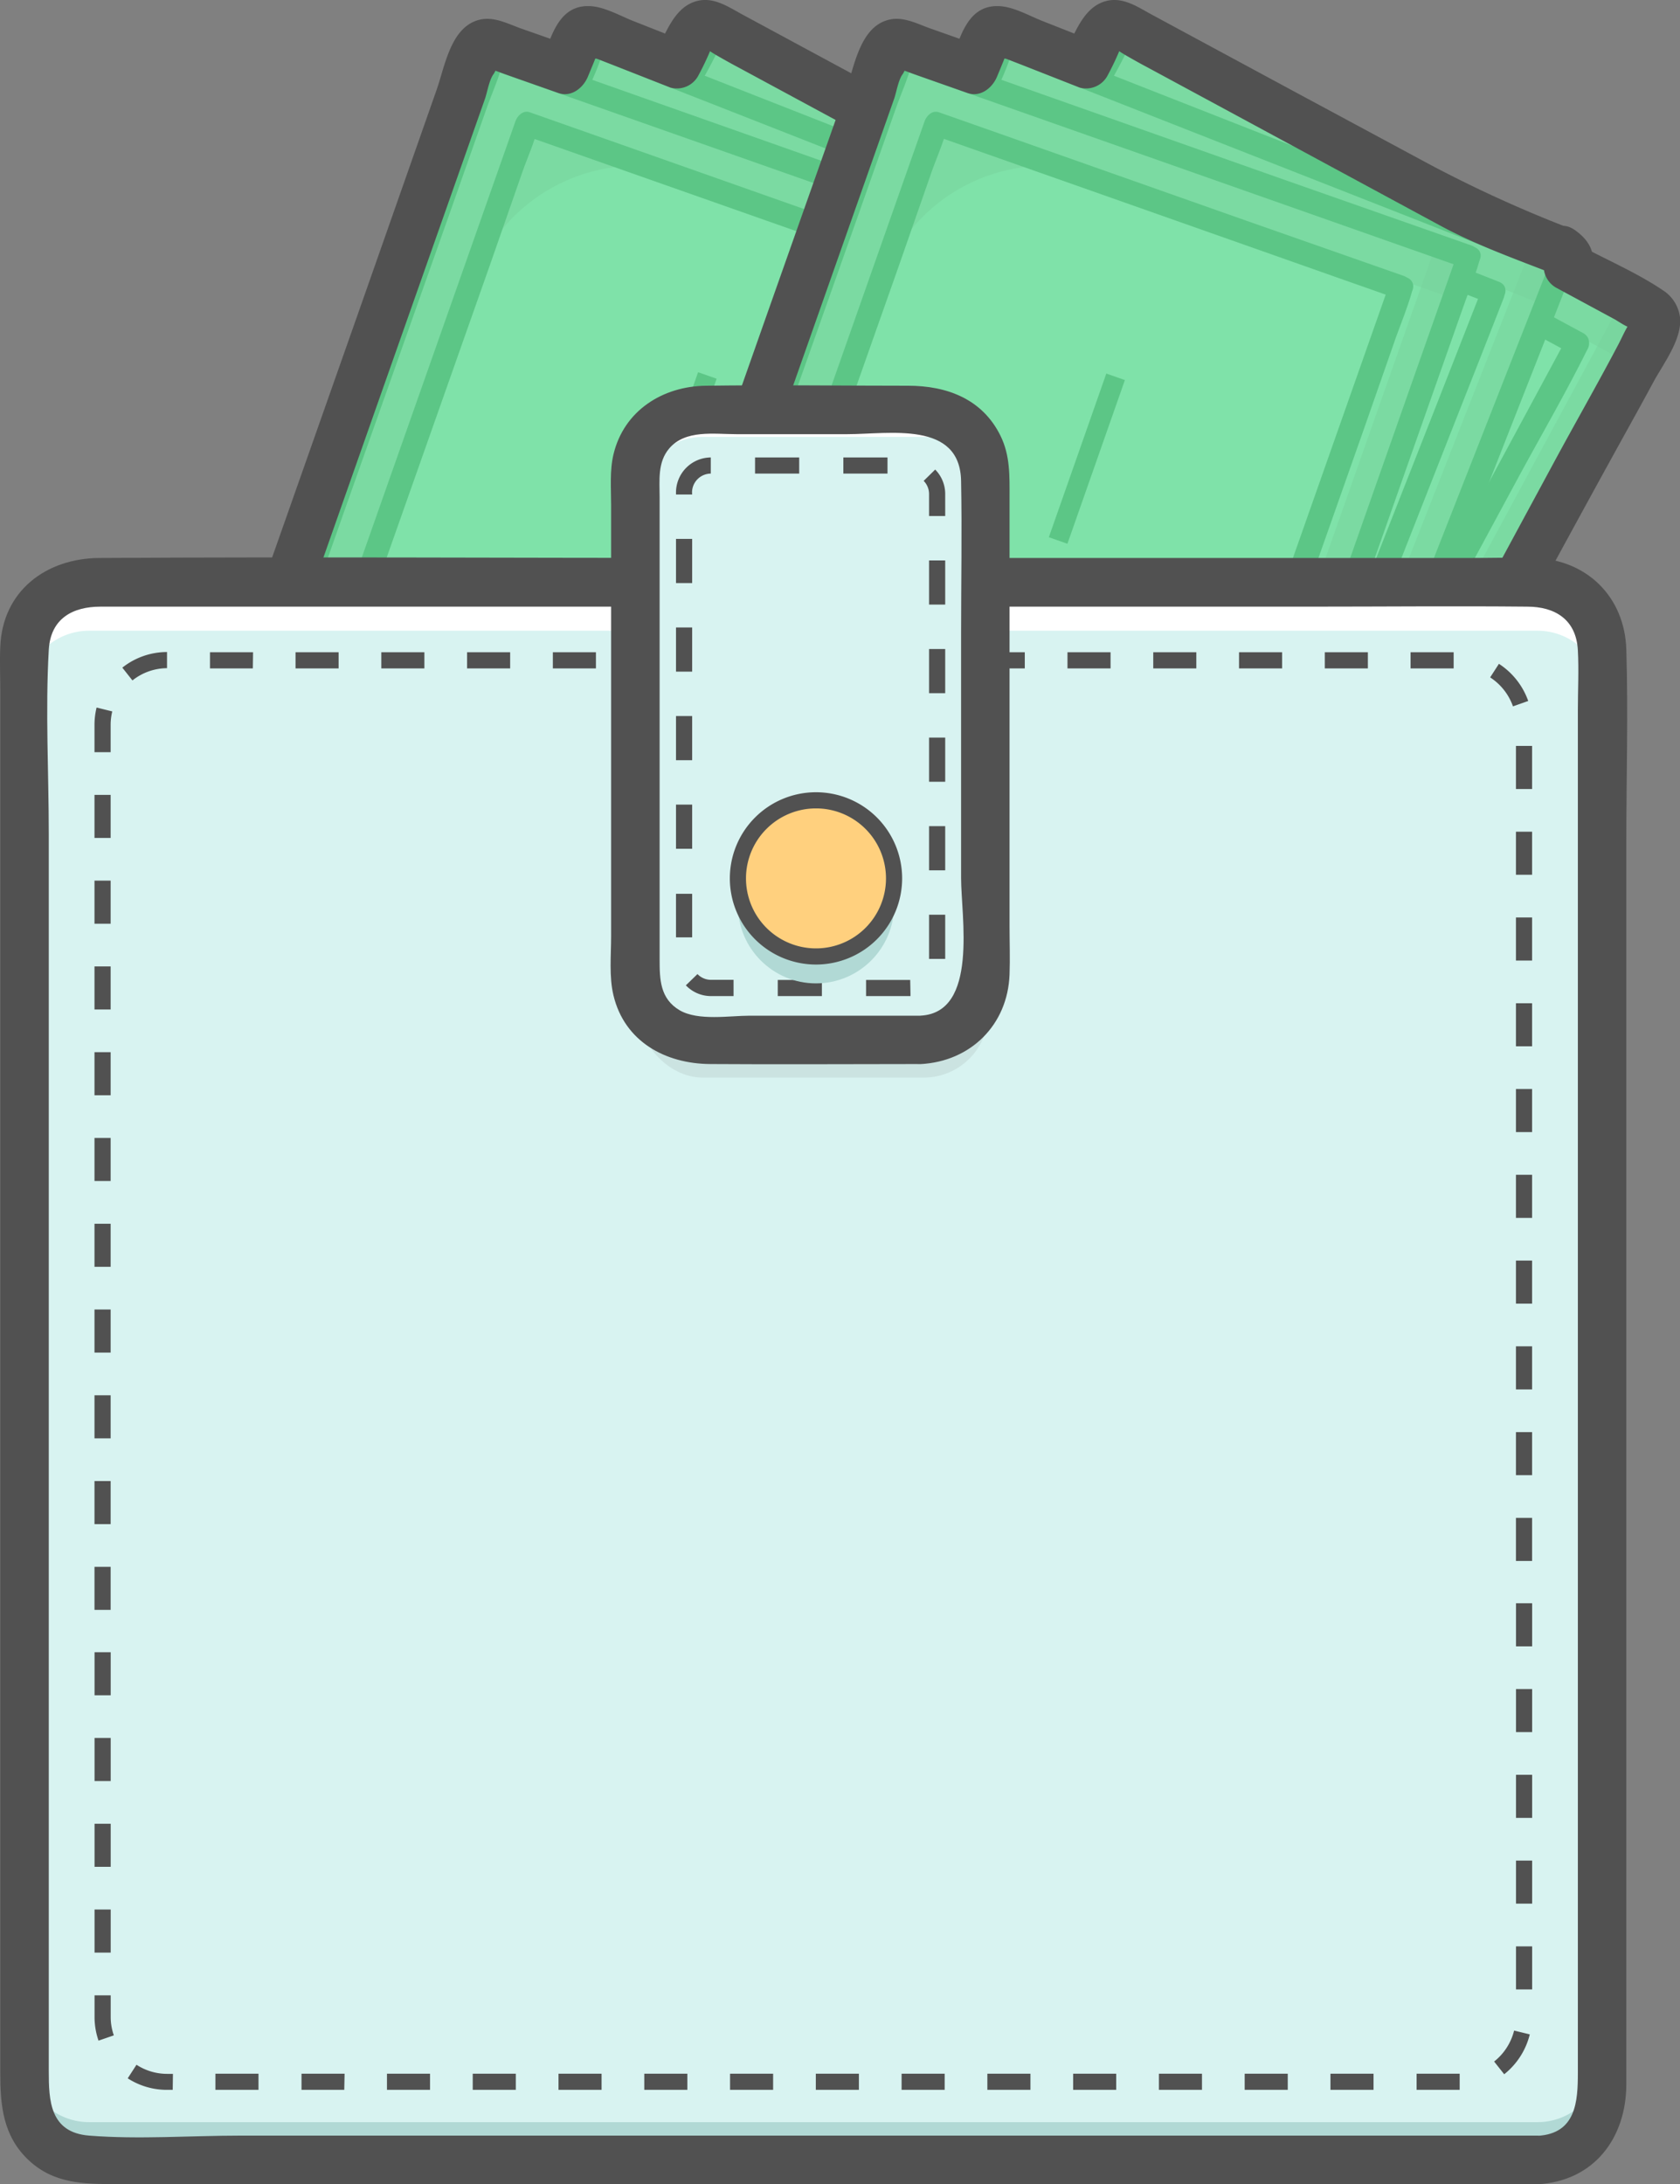 <svg xmlns="http://www.w3.org/2000/svg" viewBox="0 0 312.02 405.64"><rect x="0" y="0" width="312.02" height="405.64" fill="#808080" stroke="none"/><defs><style>.cls-1{fill:#7fe2a9;}.cls-2{opacity:0.5;}.cls-3{fill:#78d19c;}.cls-4{fill:#5cc686;}.cls-5{fill:#fff;}.cls-6{fill:#515151;}.cls-7{fill:#d8f3f1;}.cls-8{fill:#b1d9d5;}.cls-9{opacity:0.1;}.cls-10{fill:#ffd07e;}</style></defs><title>icon-geld</title><g id="Layer_2" data-name="Layer 2"><g id="Layer_1-2" data-name="Layer 1"><rect class="cls-1" x="4.39" y="83.2" width="239.59" height="111.71" transform="translate(-57.18 182.27) rotate(-61.63)"/><g class="cls-2"><path class="cls-3" d="M18.17,218.1,27.22,223,121.81,47.82a32.43,32.43,0,0,1,44-13.13l60.7,32.78,3.84-7.11L132,7.28Z"/></g><g class="cls-2"><path class="cls-3" d="M70.5,235.91l-48-25.9-4.36,8.08,98.3,53.08L230.3,60.35l-5.82-3.14L139.05,215.43A50.59,50.59,0,0,1,70.5,235.91Z"/></g><path class="cls-4" d="M228.31,59.14l-11.36,21-27.19,50.36-33,61-28.39,52.57-9.3,17.23a85.93,85.93,0,0,0-4.45,8.24,3.58,3.58,0,0,1-.19.34l3-.89L84.23,251.12,31.28,222.53,19.17,216l.89,3,11.36-21,27.19-50.36,33-61L120,34l9.3-17.23a85.93,85.93,0,0,0,4.45-8.24,3.58,3.58,0,0,1,.19-.34l-3,.89L164.15,27,217.1,55.59l12.11,6.54c2.5,1.35,4.6-2.53,2.1-3.88L198.06,40.3,145.11,11.71,133,5.17a2.24,2.24,0,0,0-3,.89l-11.36,21L91.46,77.46l-33,61L30.12,191.07c-4.58,8.47-9.46,16.85-13.75,25.47l-.19.34a2.24,2.24,0,0,0,.89,3l33.24,17.95,52.95,28.59,12.11,6.54a2.24,2.24,0,0,0,3-.89l11.36-21,27.19-50.36,33-61L218.25,87c4.58-8.47,9.46-16.85,13.75-25.47l.19-.34C233.54,58.74,229.66,56.64,228.31,59.14Z"/><path class="cls-4" d="M215,62.75,204.59,82.06l-25,46.38-30.3,56.12L123,233.1l-8.65,16a82.72,82.72,0,0,0-4.12,7.62,3.7,3.7,0,0,1-.18.34l3-.89-27.23-14.7L42.48,218.07l-9.91-5.35.89,3,10.43-19.31,25-46.38,30.3-56.12,26.21-48.54,8.65-16a82.72,82.72,0,0,0,4.12-7.62,3.7,3.7,0,0,1,.18-.34l-3,.89L162.63,37,206,60.38l9.91,5.35c2.5,1.35,4.6-2.53,2.1-3.88l-27.23-14.7L147.4,23.73l-9.91-5.35a2.24,2.24,0,0,0-3,.89L124.08,38.58,99,85l-30.3,56.12L42.52,189.63c-4.25,7.86-8.78,15.64-12.76,23.64l-.18.34a2.24,2.24,0,0,0,.89,3L57.7,231.3l43.37,23.42,9.91,5.35a2.24,2.24,0,0,0,3-.89l10.43-19.31,25-46.38,30.3-56.12,26.21-48.54c4.25-7.86,8.78-15.64,12.76-23.64l.18-.34C220.25,62.35,216.37,60.25,215,62.75Z"/><circle class="cls-5" cx="124.19" cy="139.06" r="29.4" transform="translate(-57.18 182.27) rotate(-61.63)"/><path class="cls-4" d="M153.29,154.77A33.07,33.07,0,1,1,139.9,110,33.11,33.11,0,0,1,153.29,154.77Zm-51.74-27.93a25.72,25.72,0,1,0,34.86-10.41A25.75,25.75,0,0,0,101.55,126.84Z"/><rect class="cls-4" x="80.13" y="189.12" width="32.34" height="3.67" transform="translate(-117.48 184.97) rotate(-61.63)"/><rect class="cls-4" x="139.02" y="83.94" width="32.34" height="3.67" transform="translate(5.98 181.57) rotate(-61.63)"/><rect class="cls-1" x="-1.51" y="84.33" width="239.59" height="111.71" transform="translate(-55.45 199) rotate(-68.54)"/><g class="cls-2"><path class="cls-3" d="M22.55,231.41l9.58,3.76L104.95,49.89A32.43,32.43,0,0,1,147,31.57L211.2,56.81l3-7.52-104-40.86Z"/></g><g class="cls-2"><path class="cls-3" d="M76.64,242.8,25.91,222.86l-3.36,8.55,104,40.86,87.64-223L208,46.86,142.23,214.22A50.59,50.59,0,0,1,76.64,242.8Z"/></g><path class="cls-4" d="M212.15,48.07l-8.72,22.19-20.94,53.29L157.15,188l-21.89,55.69L128.09,262c-1.11,2.83-2.67,5.78-3.43,8.74a3.28,3.28,0,0,1-.14.36l3-.89-35.36-13.9-55.86-22-12.76-5,.89,3L33.17,210,54.1,156.78,79.48,92.22l21.85-55.61,7.16-18.22c1.11-2.83,2.67-5.77,3.43-8.72a3.28,3.28,0,0,1,.14-.36l-3,.89L144.23,24l56,22,12.81,5c2.61,1,4.73-2.84,2.1-3.88L180,33.36l-56-22-12.81-5c-1-.39-2.51-.32-3,.89L99.43,29.47,78.5,82.73,53.13,147.29,31.27,202.9c-3.53,9-7.09,18-10.59,26.94l-.14.36c-.39,1-.32,2.51.89,3l35.36,13.9,55.86,22,12.76,5c1,.39,2.51.32,3-.89L137.12,251l20.94-53.29,25.33-64.46,21.89-55.69c3.54-9,7.1-18,10.61-27l.14-.36C217.06,47.56,213.19,45.44,212.15,48.07Z"/><path class="cls-4" d="M199.39,53.26l-8,20.42-19.28,49.05L148.75,182.1l-20.18,51.34-6.66,16.94a75.73,75.73,0,0,0-3.17,8.06,3.39,3.39,0,0,1-.14.36l3-.89-28.8-11.32-45.87-18-10.49-4.12.89,3,8-20.42L64.63,158,88,98.59l20.18-51.34,6.66-16.94A75.73,75.73,0,0,0,118,22.25a3.39,3.39,0,0,1,.14-.36l-3,.89,28.8,11.32,45.87,18,10.49,4.12c2.61,1,4.73-2.84,2.1-3.88L173.57,41,127.7,23,117.22,18.9c-1-.39-2.51-.32-3,.89l-8,20.42L86.92,89.27,63.59,148.63,43.41,200c-3.28,8.33-6.58,16.66-9.83,25l-.14.36c-.39,1-.32,2.51.89,3l28.8,11.32,45.87,18,10.49,4.12c1,.39,2.51.32,3-.89l8-20.42,19.28-49.05,23.33-59.36L193.3,80.72c3.28-8.33,6.58-16.66,9.83-25l.14-.36C204.29,52.75,200.43,50.62,199.39,53.26Z"/><circle class="cls-5" cx="118.29" cy="140.19" r="29.4" transform="translate(-55.45 199) rotate(-68.54)"/><path class="cls-4" d="M147.36,156a33.11,33.11,0,1,1,1.71-3.68A33.62,33.62,0,0,1,147.36,156Zm-51.69-28a26.15,26.15,0,0,0-1.33,2.86,25.63,25.63,0,1,0,1.33-2.86Z"/><rect class="cls-4" x="80.68" y="193.23" width="32.34" height="3.67" transform="translate(-120.12 213.86) rotate(-68.54)"/><rect class="cls-4" x="126.48" y="81.72" width="32.34" height="3.67" transform="matrix(0.37, -0.93, 0.93, 0.37, 12.7, 185.76)"/><rect class="cls-1" x="-15.52" y="86.34" width="239.59" height="111.71" transform="translate(-64.49 193.3) rotate(-70.59)"/><g class="cls-2"><path class="cls-3" d="M11.86,236.78l9.7,3.42L87.71,52.44a32.43,32.43,0,0,1,41.37-19.82l65.07,22.92,2.69-7.63L91.47,10.8Z"/></g><g class="cls-2"><path class="cls-3" d="M66.33,246.23,14.92,228.12l-3.05,8.66L117.23,273.9l79.61-226-6.24-2.2-59.75,169.6A50.59,50.59,0,0,1,66.33,246.23Z"/></g><path class="cls-4" d="M194.61,47.27l-7.95,22.56-19,54-23,65.42-19.85,56.35L118.25,264c-1,2.89-2.39,5.85-3.11,8.84,0,.12-.09.25-.13.37l2.64-1.65L81.82,259,25.21,239l-12.93-4.55,1.65,2.64,7.95-22.56,19-54,23-65.42L83.8,38.81,90.3,20.34c1-2.89,2.39-5.85,3.11-8.84,0-.12.09-.25.13-.37L90.9,12.79l35.83,12.62,56.61,19.94,12.93,4.55c2.67.94,3.64-3.36,1-4.3L161.43,33,104.82,13,91.89,8.49c-1.21-.43-2.29.64-2.64,1.65L81.3,32.71l-19,54-23,65.42L19.39,208.46l-6.51,18.47c-1,2.93-2.26,5.85-3.11,8.84,0,.12-.09.25-.13.37-.43,1.21.64,2.29,1.65,2.64L47.13,251.4l56.61,19.94,12.93,4.55c1.21.43,2.29-.64,2.64-1.65l7.95-22.56,19-54,23-65.42,19.85-56.35,6.51-18.47c1-2.93,2.26-5.85,3.11-8.84,0-.12.09-.25.13-.37C199.85,45.59,195.55,44.61,194.61,47.27Z"/><path class="cls-4" d="M182,52.9l-7.29,20.7-17.51,49.71L136,183.47l-18.33,52-6,17.17c-.94,2.68-2.19,5.41-2.88,8.17,0,.12-.09.25-.13.37l2.64-1.65L82.12,249.27,35.63,232.9,25,229.15l1.65,2.64,7.29-20.7,17.51-49.71,21.19-60.16L91,49.2,97,32c.94-2.68,2.19-5.41,2.88-8.17,0-.12.09-.25.13-.37L97.4,25.15l29.19,10.28L173.07,51.8l10.63,3.74c2.67.94,3.64-3.36,1-4.3L155.5,41,109,24.59,98.38,20.85c-1.21-.43-2.29.64-2.64,1.65L88.45,43.2,70.94,92.91,49.75,153.07l-18.33,52-6,17.17c-1,2.71-2.09,5.41-2.88,8.17,0,.12-.09.24-.13.37-.43,1.21.64,2.29,1.65,2.64L53.2,243.73l46.49,16.38,10.63,3.74c1.21.43,2.29-.64,2.64-1.65l7.29-20.7,17.51-49.71L159,131.63l18.33-52,6-17.17c1-2.71,2.09-5.41,2.88-8.17,0-.12.09-.24.13-.37C187.28,51.22,183,50.25,182,52.9Z"/><circle class="cls-5" cx="104.28" cy="142.19" r="29.4" transform="translate(-64.49 193.3) rotate(-70.59)"/><path class="cls-4" d="M133.35,158a33.08,33.08,0,1,1-18.09-47h0a33.07,33.07,0,0,1,20.21,42.18A33.53,33.53,0,0,1,133.35,158Zm-51.7-28a25.73,25.73,0,1,0,31.18-12h0A25.77,25.77,0,0,0,81.65,130Z"/><rect class="cls-4" x="68.65" y="195.97" width="32.34" height="3.67" transform="translate(-129.93 212.08) rotate(-70.59)"/><rect class="cls-4" x="110.43" y="82.89" width="32.34" height="3.67" transform="matrix(0.33, -0.94, 0.94, 0.33, 4.62, 175.98)"/><path class="cls-6" d="M215.46,42.37a236.35,236.35,0,0,1-26.25-12L163.58,16.57,137.85,2.68C135,1.12,132.12-.89,128.73.42c-3.71,1.43-5.15,6-6.9,9.22l5.08-2.07-9-3.55c-2.65-1-5.78-2.91-8.71-2.89-5.74,0-7,6.3-8.64,10.58l5.54-3.14L96.82,5.31c-2.39-.84-4.95-2.24-7.55-1.69C83.65,4.79,82.63,12.46,81,16.94L66.9,57.09,39.29,135.48q-13.86,39.35-27.87,78.66c-1.94,5.41-3.79,10.94-5.7,16.39-1.55,4.42-2.59,9,2.43,11.65,5.52,2.88,12.17,4.36,18,6.43l20.68,7.29L90.7,271.34c7.32,2.58,14.61,5.52,22,7.76,6.06,1.83,8.84-.78,10.83-6.42L118,275.83c3,1.19,6.57,3.28,9.92,2,3.84-1.41,4.75-6.16,6.09-9.55l10.56-26.86,11-27.86a227,227,0,0,1,11.91-25.1c18.7-34.63,37.14-69.41,56.12-103.89,2.48-4.51,5-9,7.44-13.54,1.78-3.32,5.31-7.89,5-11.91a7,7,0,0,0-3.31-5.28c-4.7-3.17-10.23-5.53-15.23-8.22l2.07,5.08c.91-3.5-.17-5.87-3-7.92-4.69-3.41-9.19,4.4-4.54,7.77l.89.64-2.07-2.69q.27-1.05,0-.2a4.58,4.58,0,0,0,2.07,5.08l11,5.94c.3.16,2.27,1.48,2.54,1.37.06,0,1.48-1,.73-1.2l.05-.72-.87,1.72c-.66,1.09-1.18,2.3-1.77,3.43-3.9,7.42-8.08,14.7-12.06,22.08q-12.31,22.78-24.6,45.56L163.45,177c-3.86,7.15-8.25,14.22-11.61,21.62-3.5,7.72-6.25,15.87-9.35,23.76L131.9,249.3l-5.09,12.95c-.82,2.09-2.78,5.13-2.91,7.4.09-1.59,2.91,1.36.94-.75-.68-.73-3.6-1.41-4.42-1.74-2.37-.93-4.8,1-5.54,3.14l-.4,1.13q1.47-1.22-.28-1.33c-.71-.75-2.68-.94-3.69-1.3l-8.29-2.92-17.35-6.11-33.78-11.9L17.27,236c-1.25-.44-2.53-.86-3.77-1.33l-.27,1.86q.38-1.35.86-2.67c.91-2.65,1.93-5.27,2.87-7.91,1.69-4.77,3.29-9.35,5-14.11L70,75.31,83.45,37.15l6.61-18.76c.45-1.27.8-3.64,1.66-4.7q.82-1.44-.05-.68l2.77,1,9.25,3.26c2.46.87,4.7-1,5.54-3.14.08-.2,1.92-4.56,1.82-4.62q-3.83.67-.11,1.43L113.67,12l10.86,4.27a4.51,4.51,0,0,0,5.08-2.07,52.1,52.1,0,0,0,2.27-4.71c-.14.06,4,2.38,4.9,2.84l10.31,5.57,22.2,12,22.2,12c6.9,3.73,14.28,6.32,21.57,9.18C218.46,53.17,220.79,44.47,215.46,42.37Z"/><rect class="cls-1" x="80.39" y="83.2" width="239.59" height="111.71" transform="translate(-17.29 249.14) rotate(-61.63)"/><g class="cls-2"><path class="cls-3" d="M94.17,218.1l9.05,4.89L197.81,47.82a32.43,32.43,0,0,1,44-13.13l60.7,32.78,3.84-7.11L208,7.28Z"/></g><g class="cls-2"><path class="cls-3" d="M146.5,235.91l-48-25.9-4.36,8.08,98.3,53.08L306.3,60.35l-5.82-3.14L215.05,215.43A50.59,50.59,0,0,1,146.5,235.91Z"/></g><path class="cls-4" d="M304.31,59.14l-11.36,21-27.19,50.36-33,61-28.39,52.57-9.3,17.23a85.93,85.93,0,0,0-4.45,8.24,3.58,3.58,0,0,1-.19.34l3-.89-33.24-17.95-52.95-28.59L95.17,216l.89,3,11.36-21,27.19-50.36,33-61L196,34l9.3-17.23a85.93,85.93,0,0,0,4.45-8.24,3.58,3.58,0,0,1,.19-.34l-3,.89L240.15,27,293.1,55.59l12.11,6.54c2.5,1.35,4.6-2.53,2.1-3.88L274.06,40.3,221.11,11.71,209,5.17a2.24,2.24,0,0,0-3,.89l-11.36,21L167.46,77.46l-33,61-28.39,52.57c-4.58,8.47-9.46,16.85-13.75,25.47l-.19.34a2.24,2.24,0,0,0,.89,3l33.24,17.95,52.95,28.59,12.11,6.54a2.24,2.24,0,0,0,3-.89l11.36-21,27.19-50.36,33-61L294.25,87c4.58-8.47,9.46-16.85,13.75-25.47l.19-.34C309.54,58.74,305.66,56.64,304.31,59.14Z"/><path class="cls-4" d="M291,62.75,280.59,82.06l-25,46.38-30.3,56.12L199,233.1l-8.65,16a82.72,82.72,0,0,0-4.12,7.62,3.7,3.7,0,0,1-.18.34l3-.89-27.23-14.7-43.37-23.42-9.91-5.35.89,3,10.43-19.31,25-46.38,30.3-56.12,26.21-48.54,8.65-16a82.72,82.72,0,0,0,4.12-7.62,3.7,3.7,0,0,1,.18-.34l-3,.89L238.63,37,282,60.38l9.91,5.35c2.5,1.35,4.6-2.53,2.1-3.88l-27.23-14.7L223.4,23.73l-9.91-5.35a2.24,2.24,0,0,0-3,.89L200.08,38.58,175,85l-30.3,56.12-26.21,48.54c-4.25,7.86-8.78,15.64-12.76,23.64l-.18.34a2.24,2.24,0,0,0,.89,3l27.23,14.7,43.37,23.42,9.91,5.35a2.24,2.24,0,0,0,3-.89l10.43-19.31,25-46.38,30.3-56.12,26.21-48.54c4.25-7.86,8.78-15.64,12.76-23.64l.18-.34C296.25,62.35,292.37,60.25,291,62.75Z"/><circle class="cls-5" cx="200.19" cy="139.06" r="29.4" transform="translate(-17.29 249.14) rotate(-61.63)"/><path class="cls-4" d="M229.29,154.77A33.07,33.07,0,1,1,215.9,110,33.11,33.11,0,0,1,229.29,154.77Zm-51.74-27.93a25.72,25.72,0,1,0,34.86-10.41A25.75,25.75,0,0,0,177.55,126.84Z"/><rect class="cls-4" x="156.13" y="189.12" width="32.34" height="3.67" transform="translate(-77.59 251.85) rotate(-61.63)"/><rect class="cls-4" x="215.02" y="83.94" width="32.34" height="3.67" transform="translate(45.87 248.45) rotate(-61.63)"/><rect class="cls-1" x="74.49" y="84.33" width="239.59" height="111.71" transform="translate(-7.25 269.73) rotate(-68.54)"/><g class="cls-2"><path class="cls-3" d="M98.55,231.41l9.58,3.76L180.95,49.89A32.43,32.43,0,0,1,223,31.57L287.2,56.81l3-7.52-104-40.86Z"/></g><g class="cls-2"><path class="cls-3" d="M152.64,242.8l-50.73-19.94-3.36,8.55,104,40.86,87.64-223L284,46.86,218.23,214.22A50.59,50.59,0,0,1,152.64,242.8Z"/></g><path class="cls-4" d="M288.15,48.07l-8.72,22.19-20.94,53.29L233.15,188l-21.89,55.69L204.09,262c-1.11,2.83-2.67,5.78-3.43,8.74a3.28,3.28,0,0,1-.14.36l3-.89-35.36-13.9-55.86-22-12.76-5,.89,3L109.17,210l20.93-53.26,25.37-64.56,21.85-55.61,7.16-18.22c1.11-2.83,2.67-5.77,3.43-8.72a3.28,3.28,0,0,1,.14-.36l-3,.89L220.23,24l56,22,12.81,5c2.61,1,4.73-2.84,2.1-3.88L256,33.36l-56-22-12.81-5c-1-.39-2.51-.32-3,.89l-8.75,22.26L154.5,82.73l-25.37,64.56L107.27,202.9c-3.53,9-7.09,18-10.59,26.94l-.14.36c-.39,1-.32,2.51.89,3l35.36,13.9,55.86,22,12.76,5c1,.39,2.51.32,3-.89L213.12,251l20.94-53.29,25.33-64.46,21.89-55.69c3.54-9,7.1-18,10.61-27l.14-.36C293.06,47.56,289.19,45.44,288.15,48.07Z"/><path class="cls-4" d="M275.39,53.26l-8,20.42-19.28,49.05L224.75,182.1l-20.18,51.34-6.66,16.94a75.73,75.73,0,0,0-3.17,8.06,3.39,3.39,0,0,1-.14.36l3-.89-28.8-11.32-45.87-18-10.49-4.12.89,3,8-20.42L140.63,158,164,98.59l20.18-51.34,6.66-16.94A75.73,75.73,0,0,0,194,22.25a3.39,3.39,0,0,1,.14-.36l-3,.89,28.8,11.32,45.87,18,10.49,4.12c2.61,1,4.73-2.84,2.1-3.88L249.57,41,203.7,23,193.22,18.9c-1-.39-2.51-.32-3,.89l-8,20.42L162.92,89.27l-23.33,59.36L119.41,200c-3.28,8.33-6.58,16.66-9.83,25l-.14.36c-.39,1-.32,2.51.89,3l28.8,11.32,45.87,18,10.49,4.12c1,.39,2.51.32,3-.89l8-20.42,19.28-49.05,23.33-59.36L269.3,80.72c3.28-8.33,6.58-16.66,9.83-25l.14-.36C280.29,52.75,276.43,50.62,275.39,53.26Z"/><circle class="cls-5" cx="194.29" cy="140.19" r="29.4" transform="translate(-7.25 269.73) rotate(-68.54)"/><path class="cls-4" d="M223.36,156a33.11,33.11,0,1,1,1.71-3.68A33.62,33.62,0,0,1,223.36,156Zm-51.69-28a26.15,26.15,0,0,0-1.33,2.86,25.63,25.63,0,1,0,1.33-2.86Z"/><rect class="cls-4" x="156.68" y="193.23" width="32.34" height="3.67" transform="translate(-71.92 284.59) rotate(-68.54)"/><rect class="cls-4" x="202.48" y="81.72" width="32.34" height="3.67" transform="matrix(0.37, -0.93, 0.93, 0.37, 60.9, 256.49)"/><rect class="cls-1" x="60.48" y="86.34" width="239.59" height="111.71" transform="translate(-13.74 264.98) rotate(-70.59)"/><g class="cls-2"><path class="cls-3" d="M87.86,236.78l9.7,3.42L163.71,52.44a32.43,32.43,0,0,1,41.37-19.82l65.07,22.92,2.69-7.63L167.47,10.8Z"/></g><g class="cls-2"><path class="cls-3" d="M142.33,246.23,90.92,228.12l-3.05,8.66L193.23,273.9l79.61-226-6.24-2.2-59.75,169.6A50.59,50.59,0,0,1,142.33,246.23Z"/></g><path class="cls-4" d="M270.61,47.27l-7.95,22.56-19,54-23,65.42-19.85,56.35L194.25,264c-1,2.89-2.39,5.85-3.11,8.84,0,.12-.09.25-.13.37l2.64-1.65L157.82,259,101.21,239l-12.93-4.55,1.65,2.64,7.95-22.56,19-54,23-65.42L159.8,38.81l6.51-18.47c1-2.89,2.39-5.85,3.11-8.84,0-.12.09-.25.13-.37l-2.64,1.65,35.83,12.62,56.61,19.94,12.93,4.55c2.67.94,3.64-3.36,1-4.3L237.43,33,180.82,13,167.89,8.49c-1.21-.43-2.29.64-2.64,1.65L157.3,32.71l-19,54-23,65.42L95.39,208.46l-6.51,18.47c-1,2.93-2.26,5.85-3.11,8.84,0,.12-.09.25-.13.37-.43,1.21.64,2.29,1.65,2.64l35.83,12.62,56.61,19.94,12.93,4.55c1.21.43,2.29-.64,2.64-1.65l7.95-22.56,19-54,23-65.42,19.85-56.35,6.51-18.47c1-2.93,2.26-5.85,3.11-8.84,0-.12.09-.25.13-.37C275.85,45.59,271.55,44.61,270.61,47.27Z"/><path class="cls-4" d="M258,52.9l-7.29,20.7-17.51,49.71L212,183.47l-18.33,52-6,17.17c-.94,2.68-2.19,5.41-2.88,8.17,0,.12-.09.25-.13.37l2.64-1.65-29.19-10.28L111.63,232.9,101,229.15l1.65,2.64,7.29-20.7,17.51-49.71,21.19-60.16L167,49.2,173,32c.94-2.68,2.19-5.41,2.88-8.17,0-.12.09-.25.13-.37l-2.64,1.65,29.19,10.28L249.07,51.8l10.63,3.74c2.67.94,3.64-3.36,1-4.3L231.5,41,185,24.59l-10.63-3.74c-1.21-.43-2.29.64-2.64,1.65l-7.29,20.7L146.94,92.91l-21.19,60.16-18.33,52-6,17.17c-1,2.71-2.09,5.41-2.88,8.17,0,.12-.09.24-.13.37-.43,1.21.64,2.29,1.65,2.64l29.19,10.28,46.49,16.38,10.63,3.74c1.21.43,2.29-.64,2.64-1.65l7.29-20.7,17.51-49.71L235,131.63l18.33-52,6-17.17c1-2.71,2.09-5.41,2.88-8.17,0-.12.09-.24.13-.37C263.28,51.22,259,50.25,258,52.9Z"/><circle class="cls-5" cx="180.28" cy="142.19" r="29.4" transform="translate(-13.74 264.98) rotate(-70.59)"/><path class="cls-4" d="M209.35,158a33.08,33.08,0,1,1-18.09-47h0a33.07,33.07,0,0,1,20.21,42.18A33.53,33.53,0,0,1,209.35,158Zm-51.7-28a25.73,25.73,0,1,0,31.18-12h0A25.77,25.77,0,0,0,157.65,130Z"/><rect class="cls-4" x="144.65" y="195.97" width="32.34" height="3.67" transform="translate(-79.19 283.76) rotate(-70.59)"/><rect class="cls-4" x="186.43" y="82.89" width="32.34" height="3.67" transform="matrix(0.33, -0.94, 0.94, 0.33, 55.36, 247.67)"/><path class="cls-6" d="M291.46,42.37a236.35,236.35,0,0,1-26.25-12L239.58,16.57,213.85,2.68C211,1.12,208.12-.89,204.73.42c-3.71,1.43-5.15,6-6.9,9.22l5.08-2.07-9-3.55c-2.65-1-5.78-2.91-8.71-2.89-5.74,0-7,6.3-8.64,10.58l5.54-3.14-9.25-3.26c-2.39-.84-4.95-2.24-7.55-1.69-5.62,1.17-6.64,8.85-8.22,13.32L142.9,57.09l-27.61,78.39q-13.86,39.35-27.87,78.66c-1.94,5.41-3.79,10.94-5.7,16.39-1.55,4.42-2.59,9,2.43,11.65,5.52,2.88,12.17,4.36,18,6.43l20.68,7.29,43.82,15.44c7.32,2.58,14.61,5.52,22,7.76,6.06,1.83,8.84-.78,10.83-6.42L194,275.83c3,1.19,6.57,3.28,9.92,2,3.84-1.41,4.75-6.16,6.09-9.55l10.56-26.86,11-27.86a227,227,0,0,1,11.91-25.1c18.7-34.63,37.14-69.41,56.12-103.89,2.48-4.51,5-9,7.44-13.54,1.78-3.32,5.31-7.89,5-11.91a7,7,0,0,0-3.31-5.28c-4.7-3.17-10.23-5.53-15.23-8.22l2.07,5.08c.91-3.5-.17-5.87-3-7.92-4.69-3.41-9.19,4.4-4.54,7.77l.89.64-2.07-2.69q.27-1.05,0-.2a4.58,4.58,0,0,0,2.07,5.08l11,5.94c.3.16,2.27,1.48,2.54,1.37.06,0,1.48-1,.73-1.2l.05-.72-.87,1.72c-.66,1.09-1.18,2.3-1.77,3.43-3.9,7.42-8.08,14.7-12.06,22.08q-12.31,22.78-24.6,45.56L239.45,177c-3.86,7.15-8.25,14.22-11.61,21.62-3.5,7.72-6.25,15.87-9.35,23.76L207.9,249.3l-5.09,12.95c-.82,2.09-2.78,5.13-2.91,7.4.09-1.59,2.91,1.36.94-.75-.68-.73-3.6-1.41-4.42-1.74-2.37-.93-4.8,1-5.54,3.14l-.4,1.13q1.47-1.22-.28-1.33c-.71-.75-2.68-.94-3.69-1.3l-8.29-2.92-17.35-6.11-33.78-11.9L93.27,236c-1.25-.44-2.53-.86-3.77-1.33l-.27,1.86q.38-1.35.86-2.67c.91-2.65,1.93-5.27,2.87-7.91,1.69-4.77,3.29-9.35,5-14.11L146,75.31l13.44-38.16,6.61-18.76c.45-1.27.8-3.64,1.66-4.7q.82-1.44-.05-.68l2.77,1,9.25,3.26c2.46.87,4.7-1,5.54-3.14.08-.2,1.92-4.56,1.82-4.62q-3.83.67-.11,1.43L189.67,12l10.86,4.27a4.51,4.51,0,0,0,5.08-2.07,52.1,52.1,0,0,0,2.27-4.71c-.14.06,4,2.38,4.9,2.84l10.31,5.57,22.2,12,22.2,12c6.9,3.73,14.28,6.32,21.57,9.18C294.46,53.17,296.79,44.47,291.46,42.37Z"/><rect class="cls-7" x="4.55" y="108.14" width="293" height="293" rx="12" ry="12"/><path class="cls-8" d="M285.55,394.14h-269a12,12,0,0,1-12-12v8a12,12,0,0,0,12,12h269a12,12,0,0,0,12-12v-8A12,12,0,0,1,285.55,394.14Z"/><path class="cls-5" d="M285.55,108.14h-269a12,12,0,0,0-12,12v9a12,12,0,0,1,12-12h269a12,12,0,0,1,12,12v-9A12,12,0,0,0,285.55,108.14Z"/><path class="cls-6" d="M285.55,396.64H44.66c-9.26,0-18.86.73-28.1,0-7.32-.58-7.5-6.54-7.5-12V154.93c0-11.35-.65-22.92,0-34.26.34-5.82,4.47-8,9.6-8H243.52c13.37,0,26.75-.13,40.12,0,5.12,0,9.1,2.35,9.41,8.09.2,3.71,0,7.48,0,11.19v253c0,5.32-.31,11.34-7.5,11.73-5.76.31-5.8,9.31,0,9,10.53-.57,16.5-8.63,16.5-18.6V156.34c0-11.88.36-23.83,0-35.71-.3-9.79-7.34-16.7-17.09-17-3.87-.12-7.76,0-11.63,0H135.1c-38.88,0-77.76-.23-116.64,0-9.85.06-18,6.07-18.41,16.5-.12,2.69,0,5.42,0,8.11V384.91c0,6,.44,11.77,5.29,16.31,4.64,4.34,10.21,4.42,16,4.42h264.2C291.34,405.64,291.35,396.64,285.55,396.64Z"/><path class="cls-6" d="M271.1,388.14h-8v-3h8Zm-16,0h-8v-3h8Zm-15.93,0h-8v-3h8Zm-15.93,0h-8v-3h8Zm-15.93,0h-8v-3h8Zm-15.93,0h-8v-3h8Zm-15.93,0h-8v-3h8Zm-15.93,0h-8v-3h8Zm-15.93,0h-8v-3h8Zm-15.93,0h-8v-3h8Zm-15.93,0h-8v-3h8Zm-15.93,0h-8v-3h8Zm-15.93,0h-8v-3h8Zm-15.93,0H56v-3h8Zm-15.93,0h-8v-3h8Zm-15.93,0H31.05A13.41,13.41,0,0,1,23.72,386l1.63-2.52a10.42,10.42,0,0,0,5.69,1.69h1.08Zm247.28-2.91-1.86-2.35a10.59,10.59,0,0,0,3.71-5.75l2.91.71A13.61,13.61,0,0,1,279.4,385.22ZM18.3,379a13.44,13.44,0,0,1-.74-4.41v-4h3v4a10.42,10.42,0,0,0,.58,3.43Zm266.26-9.51h-3v-8h3Zm-264-6.84h-3v-8h3Zm264-9.09h-3v-8h3Zm-264-6.84h-3v-8h3Zm264-9.09h-3v-8h3Zm-264-6.84h-3v-8h3Zm264-9.09h-3v-8h3Zm-264-6.84h-3v-8h3Zm264-9.09h-3v-8h3ZM20.55,299h-3v-8h3Zm264-9.09h-3v-8h3Zm-264-6.84h-3v-8h3Zm264-9.09h-3v-8h3Zm-264-6.84h-3v-8h3Zm264-9.09h-3v-8h3Zm-264-6.84h-3v-8h3Zm264-9.09h-3v-8h3Zm-264-6.84h-3v-8h3Zm264-9.09h-3v-8h3Zm-264-6.84h-3v-8h3Zm264-9.09h-3v-8h3Zm-264-6.84h-3v-8h3Zm264-9.09h-3v-8h3Zm-264-6.84h-3v-8h3Zm264-9.09h-3v-8h3Zm-264-6.84h-3v-8h3Zm264-9.09h-3v-8h3Zm-264-6.84h-3v-8h3Zm264-9.09h-3v-8h3Zm-264-6.84h-3v-5.07a13.43,13.43,0,0,1,.39-3.22l2.91.72a10.45,10.45,0,0,0-.3,2.5ZM281,131.19a10.63,10.63,0,0,0-4.24-5.38l1.63-2.52a13.64,13.64,0,0,1,5.44,6.9Zm-256.39-4.8L22.72,124a13.35,13.35,0,0,1,8.3-2.9v3A10.38,10.38,0,0,0,24.58,126.39Zm245.37-2.25h-8v-3h8Zm-15.93,0h-8v-3h8Zm-15.93,0h-8v-3h8Zm-15.93,0h-8v-3h8Zm-15.93,0h-8v-3h8Zm-15.93,0h-8v-3h8Zm-15.93,0h-8v-3h8Zm-15.93,0h-8v-3h8Zm-15.93,0h-8v-3h8Zm-15.93,0h-8v-3h8Zm-15.93,0h-8v-3h8Zm-15.93,0h-8v-3h8Zm-15.93,0h-8v-3h8Zm-15.93,0h-8v-3h8Zm-15.93,0H39v-3h8Z"/><path class="cls-8" d="M171.55,187.14h-41a12,12,0,0,1-12-12v6a12,12,0,0,0,12,12h41a12,12,0,0,0,12-12v-6A12,12,0,0,1,171.55,187.14Z"/><g class="cls-9"><rect class="cls-6" x="118.55" y="83.14" width="65" height="117" rx="12" ry="12"/></g><rect class="cls-7" x="118.05" y="76.14" width="65" height="117" rx="12" ry="12"/><path class="cls-5" d="M171.55,77.14h-41a12,12,0,0,0-12,12v4a12,12,0,0,1,12-12h41a12,12,0,0,1,12,12v-4A12,12,0,0,0,171.55,77.14Z"/><path class="cls-6" d="M171.05,188.64H139.24c-3.75,0-9.56,1-13-1-3.68-2.16-3.73-5.8-3.73-9.44V92.35c0-3.12-.41-6.49,1.78-9.06,3-3.53,8.35-2.65,12.5-2.65h20.54c7.83,0,21-2.56,21.17,8.73.18,9.39,0,18.8,0,28.2V163.1c0,7.06,3.26,24.95-7.5,25.53-5.76.31-5.8,9.31,0,9,9.29-.5,16.15-7.28,16.5-16.63.11-3,0-6,0-8.92V92.35c0-3.94.13-7.75-1.69-11.43-3.38-6.86-10-9.28-17.15-9.28-12.52,0-25.06-.17-37.58,0-8,.11-15.19,4.6-17.14,12.74-.72,3-.44,6.35-.44,9.41v80.09c0,3.55-.4,7.54.44,11,2.06,8.59,9.66,12.68,17.93,12.74,13,.09,26.09,0,39.13,0C176.84,197.64,176.85,188.64,171.05,188.64Z"/><path class="cls-6" d="M160.85,185v-3h8.2l.05,2.57V185Zm-8.2,0h-8.2v-3h8.2Zm-16.41,0h-4.19a6.45,6.45,0,0,1-4.67-2l2.16-2.09a3.47,3.47,0,0,0,2.51,1.07h4.19Zm39.31-6.91h-3v-8.2h3Zm-47-4h-3V166h3Zm47-12.45h-3v-8.2h3Zm-47-4h-3v-8.2h3Zm47-12.45h-3v-8.2h3Zm-47-4h-3v-8.2h3Zm47-12.45h-3v-8.2h3Zm-47-4h-3v-8.2h3Zm47-12.45h-3v-8.2h3Zm-47-4h-3v-8.2h3Zm47-12.45h-3V91.75a3.48,3.48,0,0,0-1-2.44l2.14-2.1a6.46,6.46,0,0,1,1.86,4.54Zm-47-4h-3v-.38a6.52,6.52,0,0,1,6.46-6.5l0,3a3.51,3.51,0,0,0-3.48,3.5Zm36.28-3.88h-8.2v-3h8.2Zm-16.4,0h-8.2v-3h8.2Z"/><circle class="cls-8" cx="151.55" cy="168.14" r="14.5"/><circle class="cls-10" cx="151.55" cy="163.14" r="14.5"/><path class="cls-6" d="M151.55,179.14a16,16,0,1,1,16-16A16,16,0,0,1,151.55,179.14Zm0-29a13,13,0,1,0,13,13A13,13,0,0,0,151.55,150.14Z"/></g></g></svg>